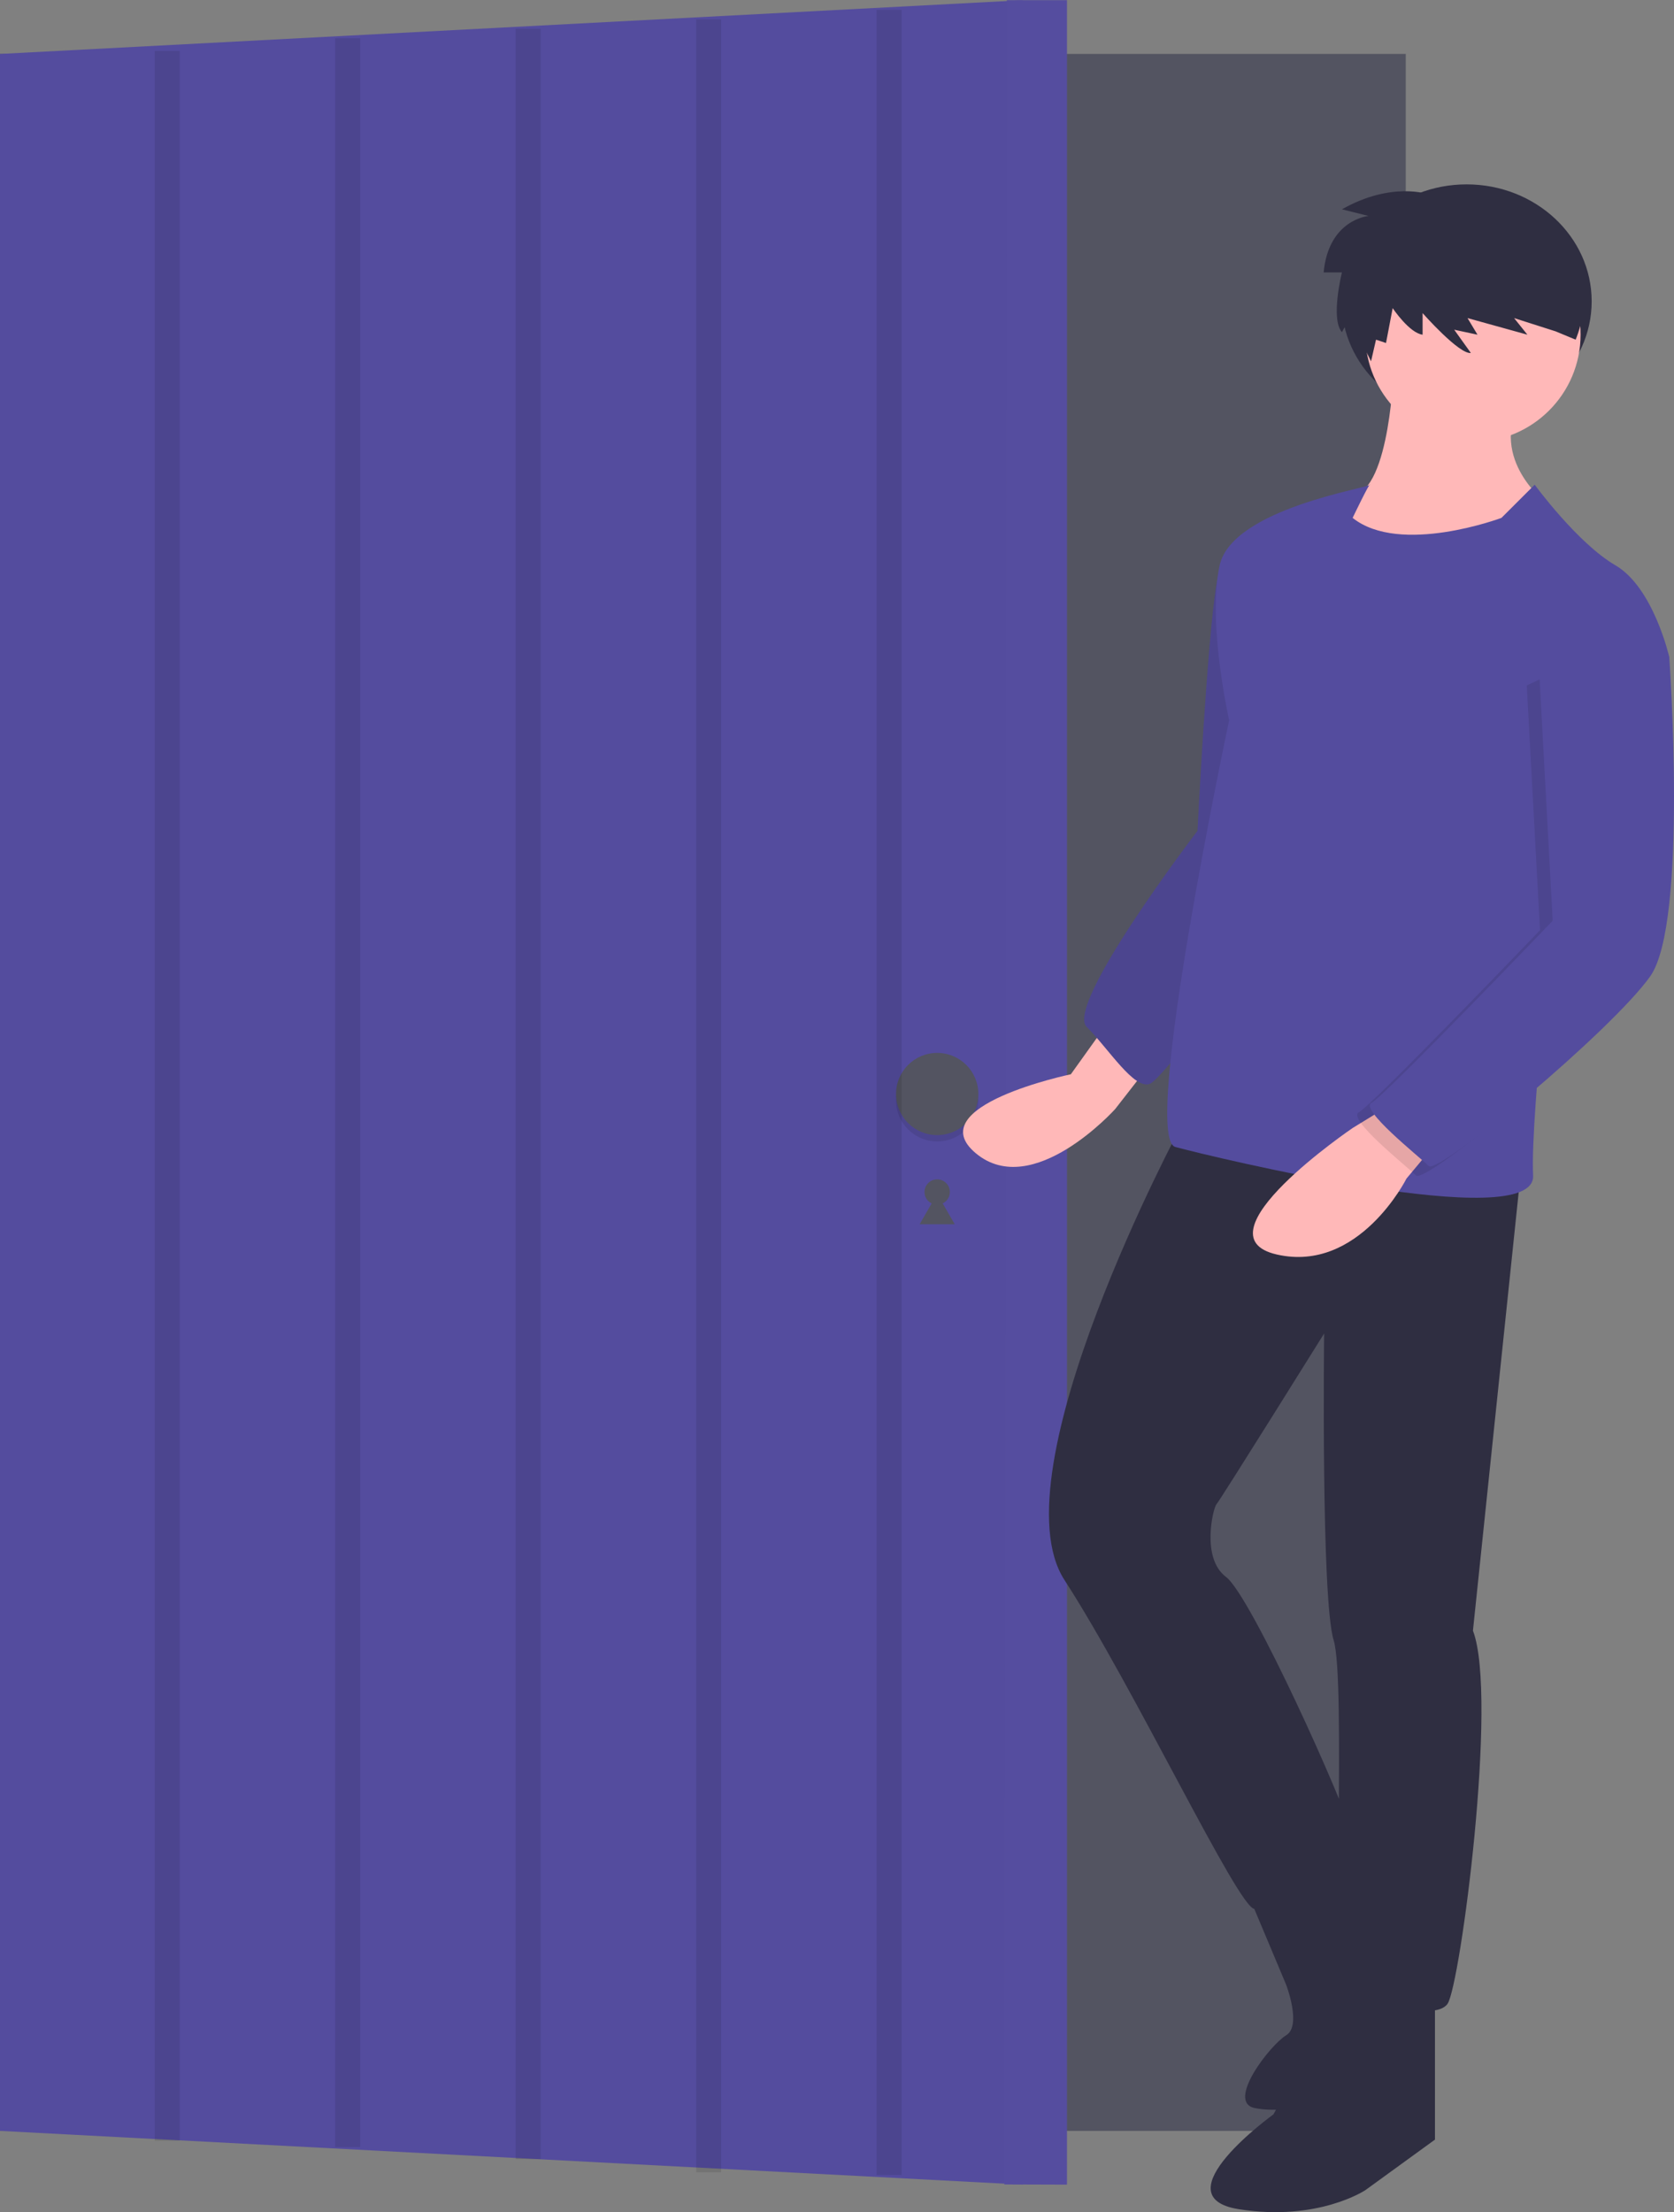 <svg width="134" height="177" viewBox="0 0 134 177" fill="none" xmlns="http://www.w3.org/2000/svg">
<rect x="0" y="0" width="134" height="177" fill="#808080" stroke="none"/>
<path d="M112.529 4.316H0V170.498H112.529V4.316Z" fill="#535461"/>
<path d="M81.862 174.798L0 170.498V4.316L81.862 0.016V174.798Z" fill="#544C9E"/>
<path d="M75.019 96.387C75.579 96.387 76.033 95.934 76.033 95.375C76.033 94.816 75.579 94.363 75.019 94.363C74.459 94.363 74.005 94.816 74.005 95.375C74.005 95.934 74.459 96.387 75.019 96.387Z" fill="#535461"/>
<path d="M75.019 95.526L75.722 96.741L76.425 97.955H75.019H73.614L74.317 96.741L75.019 95.526Z" fill="#535461"/>
<path d="M85.41 174.798L80.397 174.782L80.595 0.016H85.41V174.798Z" fill="#544C9E"/>
<g opacity="0.1">
<path opacity="0.1" d="M85.466 174.782H80.397L80.65 0H85.466V174.782Z" fill="white"/>
</g>
<path opacity="0.1" d="M75.019 91.328C76.839 91.328 78.314 89.856 78.314 88.04C78.314 86.224 76.839 84.751 75.019 84.751C73.2 84.751 71.725 86.224 71.725 88.04C71.725 89.856 73.2 91.328 75.019 91.328Z" fill="black"/>
<path d="M75.019 90.822C76.839 90.822 78.314 89.35 78.314 87.534C78.314 85.718 76.839 84.245 75.019 84.245C73.2 84.245 71.725 85.718 71.725 87.534C71.725 89.35 73.2 90.822 75.019 90.822Z" fill="#535461"/>
<path opacity="0.1" d="M13.387 4.074V171.281" stroke="black" stroke-width="2" stroke-miterlimit="10"/>
<path opacity="0.1" d="M27.833 3.063V171.786" stroke="black" stroke-width="2" stroke-miterlimit="10"/>
<path opacity="0.1" d="M42.279 2.304V172.759" stroke="black" stroke-width="2" stroke-miterlimit="10"/>
<path opacity="0.1" d="M56.726 1.545V173.81" stroke="black" stroke-width="2" stroke-miterlimit="10"/>
<path opacity="0.1" d="M71.172 0.786V174.023" stroke="black" stroke-width="2" stroke-miterlimit="10"/>
<path d="M117.399 33.47C122.928 33.47 127.41 29.28 127.41 24.111C127.41 18.942 122.928 14.752 117.399 14.752C111.871 14.752 107.388 18.942 107.388 24.111C107.388 29.28 111.871 33.47 117.399 33.47Z" fill="#2F2E41"/>
<path d="M88.253 82.414L85.719 85.955C85.719 85.955 73.554 88.485 78.116 92.279C82.678 96.073 89.267 88.738 89.267 88.738L92.815 84.185L88.253 82.414Z" fill="#FFB8B8"/>
<path d="M101.433 42.197C101.433 42.197 98.138 42.197 97.377 46.749C96.617 51.302 95.857 66.479 95.857 66.479C95.857 66.479 85.212 80.391 86.986 82.161C88.76 83.932 90.788 87.22 92.055 86.714C93.322 86.208 104.22 71.285 104.22 71.285L101.433 42.197Z" fill="#544C9E"/>
<path opacity="0.1" d="M101.433 42.197C101.433 42.197 98.138 42.197 97.377 46.749C96.617 51.302 95.857 66.479 95.857 66.479C95.857 66.479 85.212 80.391 86.986 82.161C88.76 83.932 90.788 87.22 92.055 86.714C93.322 86.208 104.22 71.285 104.22 71.285L101.433 42.197Z" fill="black"/>
<path d="M111.57 29.297C111.57 29.297 111.317 39.161 108.275 39.667C105.234 40.173 106.248 43.461 106.248 43.461C106.248 43.461 116.132 49.279 122.722 43.461L123.989 40.426C123.989 40.426 119.427 37.138 121.455 32.585L111.57 29.297Z" fill="#FFB8B8"/>
<path d="M94.59 90.002C94.59 90.002 79.636 117.826 85.212 126.426C90.788 135.026 99.151 152.732 100.419 152.732C101.686 152.732 108.782 149.191 108.275 146.914C107.769 144.638 100.165 127.691 98.138 126.173C96.11 124.655 97.124 120.608 97.377 120.355C97.631 120.102 105.994 106.696 105.994 106.696C105.994 106.696 105.741 127.943 106.755 131.232C107.769 134.52 106.501 158.043 107.769 159.055C109.036 160.067 114.865 161.838 115.879 160.32C116.893 158.802 119.934 135.785 117.906 130.473L121.708 94.049L94.59 90.002Z" fill="#2F2E41"/>
<path d="M108.275 157.538L101.939 169.173C101.939 169.173 92.815 175.749 99.151 176.761C105.488 177.773 109.289 175.243 109.289 175.243L114.865 171.196V159.561L108.275 157.538Z" fill="#2F2E41"/>
<path d="M99.658 150.961L102.953 158.802C102.953 158.802 104.22 162.091 102.953 162.849C101.686 163.608 98.138 168.161 100.419 168.667C100.878 168.757 101.344 168.803 101.811 168.805C103.711 168.837 105.597 168.485 107.357 167.771C109.116 167.056 110.713 165.993 112.05 164.647L114.105 162.596C114.105 162.596 107.067 146.421 107.164 146.541C107.262 146.661 99.658 150.961 99.658 150.961Z" fill="#2F2E41"/>
<path d="M117.906 35.367C122.665 35.367 126.523 31.517 126.523 26.767C126.523 22.017 122.665 18.167 117.906 18.167C113.147 18.167 109.289 22.017 109.289 26.767C109.289 31.517 113.147 35.367 117.906 35.367Z" fill="#FFB8B8"/>
<path d="M122.848 38.782L120.187 41.438C120.187 41.438 112.077 44.473 108.275 41.438C108.275 41.438 109.669 38.529 109.669 38.782C109.669 39.035 98.645 40.679 97.631 45.232C96.617 49.785 98.391 57.626 98.391 57.626C98.391 57.626 91.295 91.014 94.083 91.773C96.871 92.532 122.975 98.855 122.722 94.049C122.468 89.243 124.749 69.514 124.749 69.514L133.62 52.567C133.62 52.567 132.353 47.002 129.311 45.232C126.27 43.461 122.848 38.782 122.848 38.782Z" fill="#544C9E"/>
<path d="M111.57 88.232L108.275 90.255C108.275 90.255 95.603 98.855 102.193 100.373C108.782 101.891 112.584 94.302 112.584 94.302L115.118 91.267L111.57 88.232Z" fill="#FFB8B8"/>
<path opacity="0.1" d="M130.325 51.049L132.606 53.326C132.606 53.326 134.127 74.573 131.085 78.873C128.044 83.173 114.105 94.808 113.344 94.049C112.584 93.291 107.769 89.496 108.782 88.991C109.796 88.485 123.275 74.429 123.275 74.429L122.215 54.843L130.325 51.049Z" fill="black"/>
<path d="M131.339 50.291L133.62 52.567C133.62 52.567 135.14 73.814 132.099 78.114C129.058 82.414 115.118 94.049 114.358 93.291C113.598 92.532 108.782 88.738 109.796 88.232C110.81 87.726 124.289 73.67 124.289 73.67L123.229 54.085L131.339 50.291Z" fill="#544C9E"/>
<path d="M114.343 15.551C114.343 15.551 111.413 14.488 107.419 16.747L109.549 17.279C109.549 17.279 106.354 17.544 105.954 21.797H107.419C107.419 21.797 106.487 25.517 107.419 26.58L108.018 25.451L109.749 28.906L110.148 27.178L110.947 27.444L111.48 24.654C111.48 24.654 112.811 26.647 113.876 26.78V25.052C113.876 25.052 116.806 28.374 117.738 28.241L116.406 26.381L118.27 26.78L117.471 25.451L122.265 26.78L121.199 25.451L124.528 26.514L126.126 27.178C126.126 27.178 128.389 21.996 125.194 18.408C121.998 14.82 117.338 14.023 114.343 15.551Z" fill="#2F2E41"/>
</svg>
